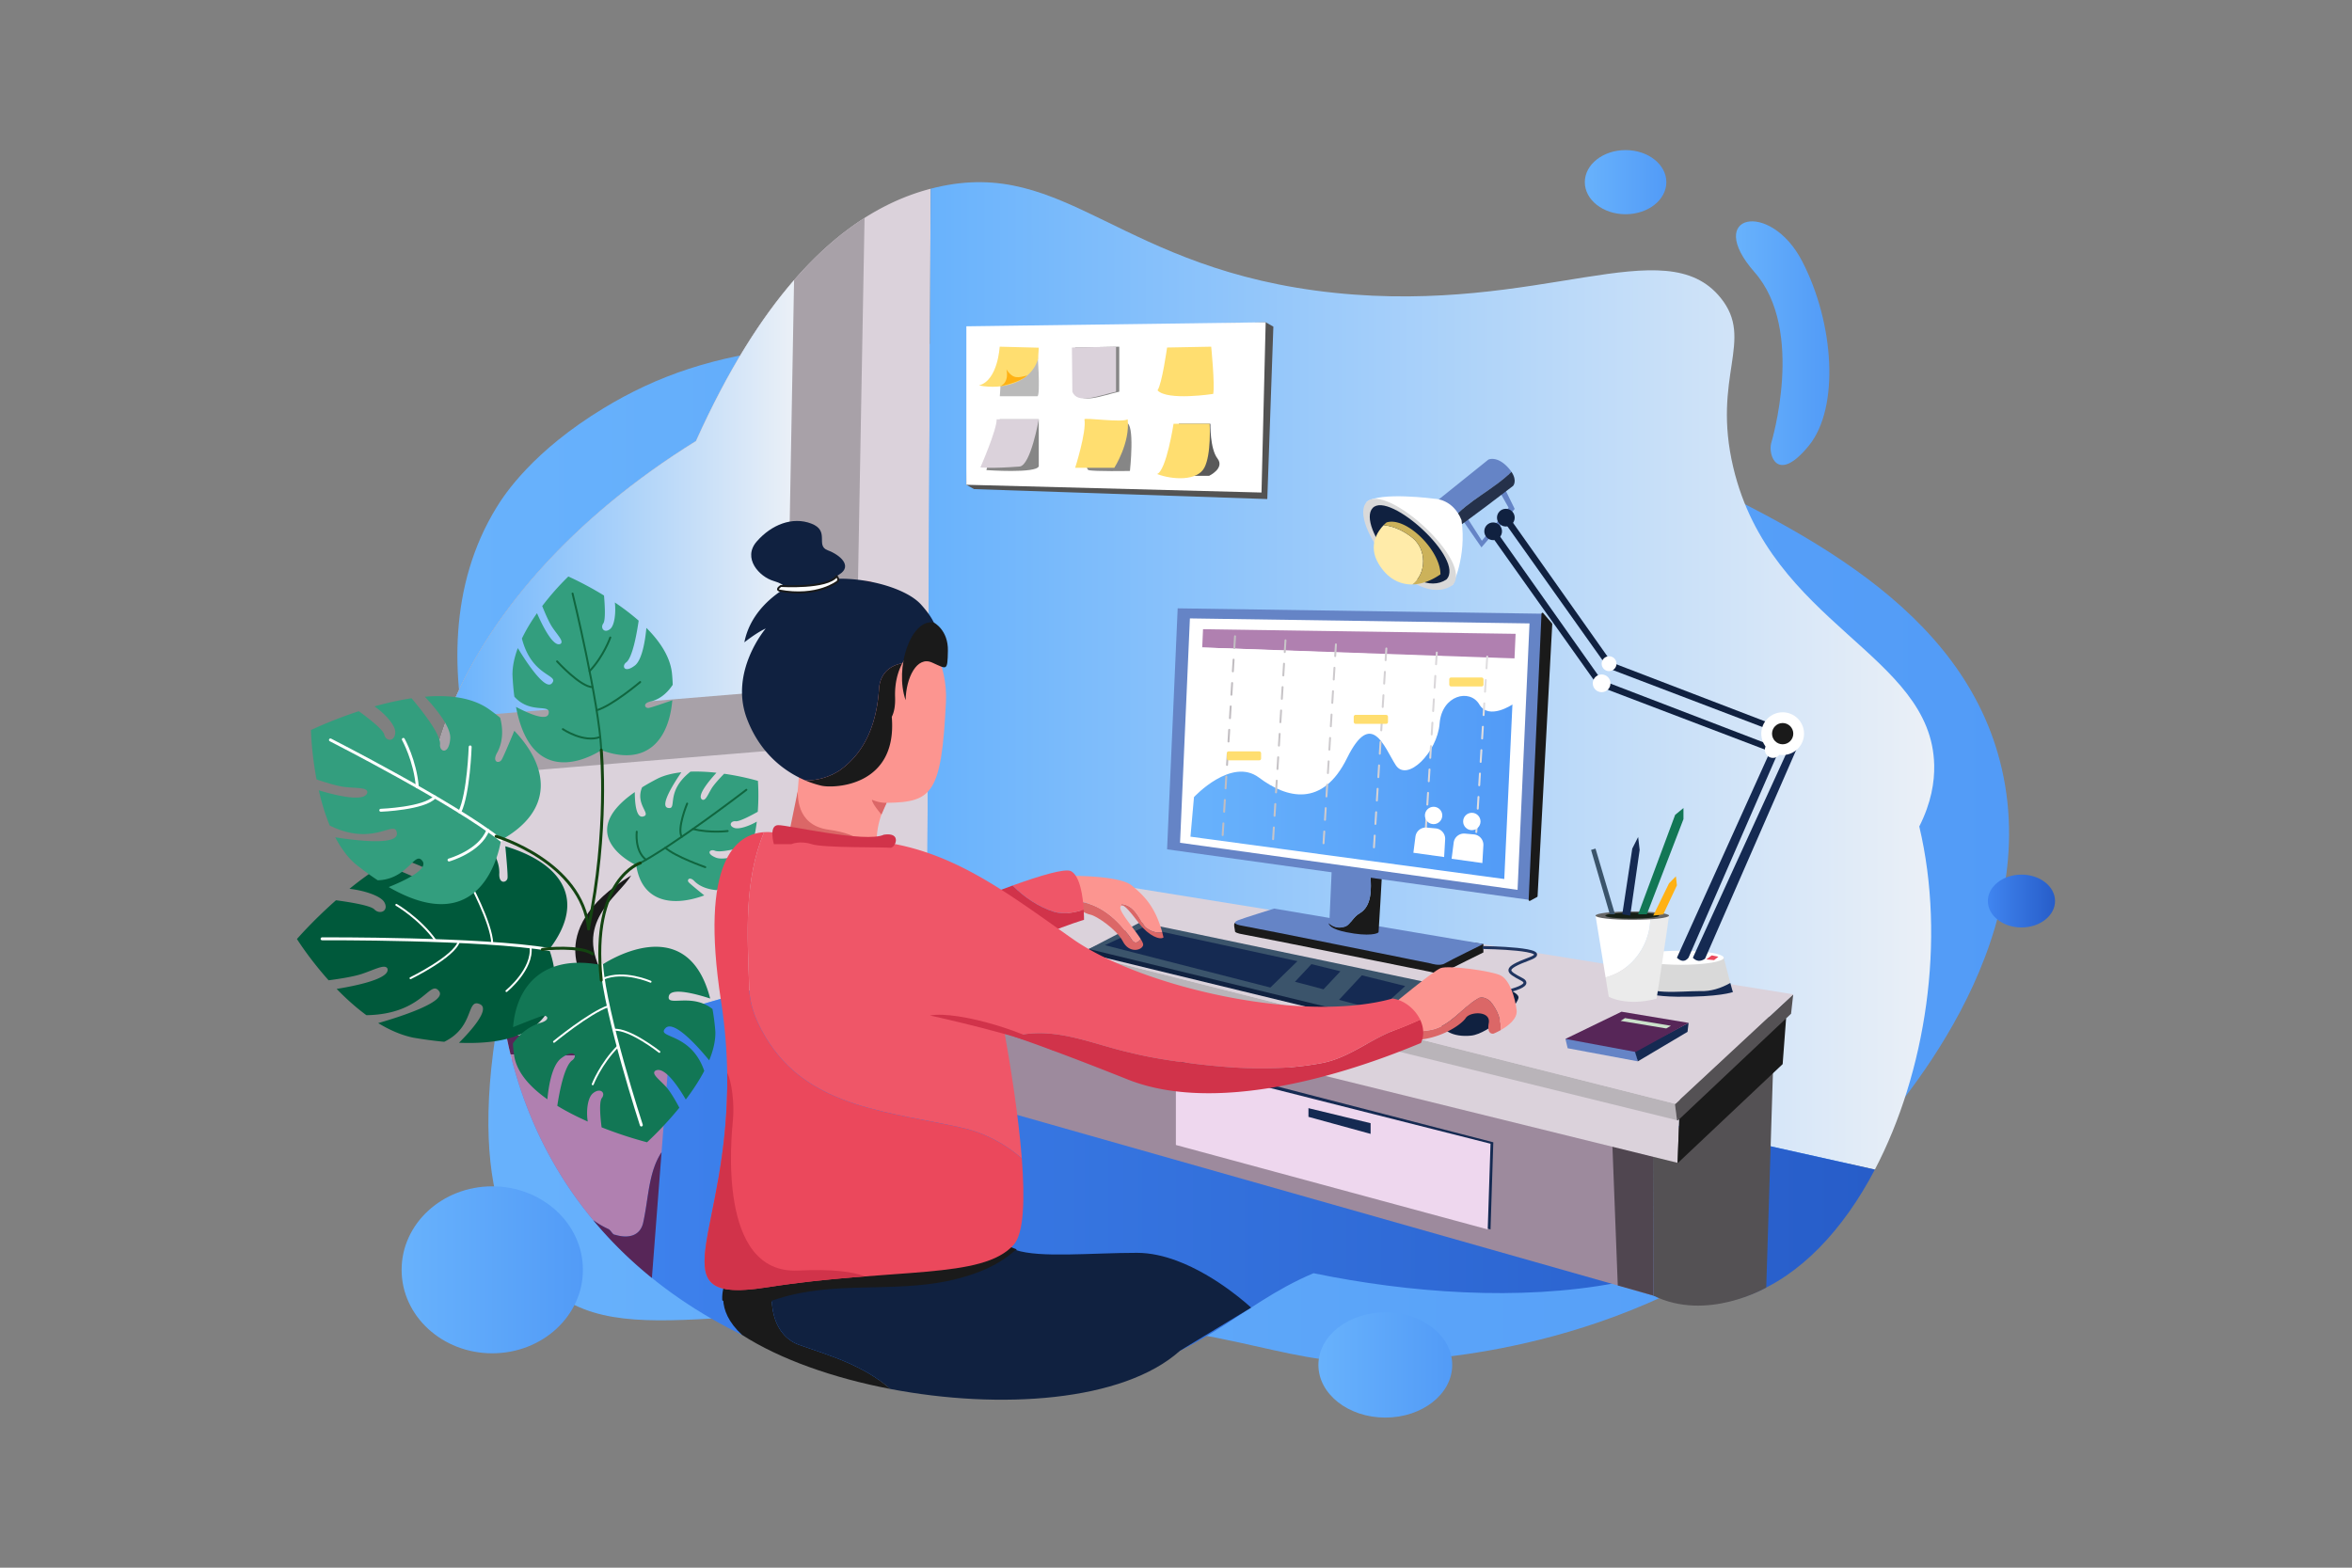 <svg id="Layer_1" data-name="Layer 1" xmlns="http://www.w3.org/2000/svg" xmlns:xlink="http://www.w3.org/1999/xlink" viewBox="0 0 6000 4000"><rect x="0" y="0" width="6000" height="4000" fill="#808080" stroke="none"/><defs><style>.cls-1{fill:url(#linear-gradient);}.Graphic-Style-79{fill:#dbd2db;}.cls-2{fill:url(#linear-gradient-2);}.cls-3{fill:url(#linear-gradient-3);}.cls-4{fill:#545154;}.cls-5{fill:#9d8a9d;}.Graphic-Style-82{fill:#152a52;}.cls-6{fill:#eed7ee;}.cls-7{fill:#504650;}.Graphic-Style-85,.cls-12{fill:#1a1a1a;}.cls-8{fill:#b9b4b9;}.Graphic-Style-90{fill:#102140;}.Graphic-Style-83{fill:#3b546b;}.cls-9{fill:#a8a1a8;}.cls-10{fill:url(#linear-gradient-4);}.cls-11{fill:#6584c6;}.Graphic-Style-84,.cls-28{fill:#fff;}.Graphic-Style-99{fill:#b080b0;}.Graphic-Style-77{fill:url(#linear-gradient-5);}.cls-12,.cls-28{stroke:#1a1a1a;}.cls-12,.cls-13,.cls-14,.cls-15,.cls-16,.cls-17,.cls-18,.cls-19,.cls-21,.cls-22,.cls-23,.cls-24,.cls-28{stroke-linecap:round;stroke-linejoin:round;}.cls-12,.cls-13,.cls-14,.cls-15,.cls-16,.cls-17,.cls-18,.cls-19,.cls-22,.cls-28{stroke-width:4.983px;}.cls-13,.cls-14,.cls-15,.cls-16,.cls-17,.cls-18,.cls-19,.cls-21,.cls-22,.cls-23,.cls-24{fill:none;}.cls-13{stroke:#c1bdc1;}.cls-13,.cls-14,.cls-15,.cls-16,.cls-17,.cls-18{stroke-dasharray:29.899;}.cls-14{stroke:#c7c4c7;}.cls-15{stroke:#cdcacd;}.cls-16{stroke:#d4d1d4;}.cls-17{stroke:#dad7da;}.cls-18{stroke:#e0dee0;}.Graphic-Style-78{fill:#ffde70;}.Graphic-Style-86{fill:#572658;}.Graphic-Style-98{fill:#339e7e;}.cls-19{stroke:#10663f;}.cls-20{fill:#00593b;}.cls-21,.cls-22{stroke:#fff;}.cls-21,.cls-23,.cls-24{stroke-width:7.475px;}.Graphic-Style-81{fill:#127755;}.cls-23{stroke:#134411;}.cls-24{stroke:#203560;}.Graphic-Style-91{fill:#db6767;}.cls-25{fill:#fc9590;}.cls-26{fill:#ef5668;}.Graphic-Style-88{fill:#d1334a;}.Graphic-Style-89{fill:#eb485c;}.cls-27{fill:#d9d9d9;}.cls-29{fill:#ebebeb;}.cls-30{fill:#666;}.cls-31{fill:#162016;}.Graphic-Style-80{fill:#ffb114;}.cls-32{fill:#25314a;}.cls-33{fill:#ffeba9;}.cls-34{fill:#ccb25a;}.cls-35{fill:#535353;}.cls-36{fill:#bababa;}.cls-37{fill:#868686;}.cls-38{fill:#5a5a5a;}.cls-39{fill:url(#linear-gradient-6);}.cls-40{fill:url(#linear-gradient-7);}.cls-41{fill:url(#linear-gradient-8);}.cls-42{fill:url(#linear-gradient-9);}.cls-43{fill:url(#linear-gradient-11);}.cls-44{fill:#cbe1cb;}</style><linearGradient id="linear-gradient" x1="1166.8" y1="2175.845" x2="5125.181" y2="2175.845" gradientUnits="userSpaceOnUse"><stop offset="0" stop-color="#68b2fc"/><stop offset="1" stop-color="#529bf7"/></linearGradient><linearGradient id="linear-gradient-2" x1="2364.569" y1="1724.49" x2="4934.265" y2="1724.49" gradientUnits="userSpaceOnUse"><stop offset="0" stop-color="#68b2fc"/><stop offset="1" stop-color="#ebf0f7"/></linearGradient><linearGradient id="linear-gradient-3" x1="1305.451" y1="2986.078" x2="4782.851" y2="2986.078" gradientUnits="userSpaceOnUse"><stop offset="0" stop-color="#4085f0"/><stop offset="1" stop-color="#275dc9"/></linearGradient><linearGradient id="linear-gradient-4" x1="1140.759" y1="1273.356" x2="2025.693" y2="1273.356" xlink:href="#linear-gradient-2"/><linearGradient id="linear-gradient-5" x1="3036.921" y1="2009.211" x2="3858.246" y2="2009.211" xlink:href="#linear-gradient"/><linearGradient id="linear-gradient-6" x1="4428.468" y1="875.621" x2="4666.73" y2="875.621" xlink:href="#linear-gradient"/><linearGradient id="linear-gradient-7" x1="4042.891" y1="464.806" x2="4250.899" y2="464.806" xlink:href="#linear-gradient"/><linearGradient id="linear-gradient-8" x1="3363.276" y1="3482.728" x2="3704.628" y2="3482.728" xlink:href="#linear-gradient"/><linearGradient id="linear-gradient-9" x1="1024.515" y1="3239.984" x2="1486.995" y2="3239.984" xlink:href="#linear-gradient"/><linearGradient id="linear-gradient-11" x1="5071.064" y1="2299.027" x2="5242.43" y2="2299.027" xlink:href="#linear-gradient-3"/></defs><title>1</title><path class="cls-1" d="M1342.205,2296.366c-173.175,599.483-83.778,855.079,40.919,975.291,208.446,200.95,507.692,16.04,1336.704,88.663,547.321,47.946,563.299,141.37,900.229,109.124,145.501-13.925,708.491-67.807,1118.466-525.157,104.908-117.031,472.395-526.982,368.276-982.112-95.062-415.54-525.897-618.017-879.769-784.325-334.223-157.074-684.297-193.379-1384.443-265.988-719.496-74.617-1031.037-35.244-1302.604,129.584-181.289,110.034-253.078,220.327-272.796,252.348C1017.818,1698.742,1307.268,2233.871,1342.205,2296.366Z"/><path class="Graphic-Style-79" d="M1775.487,1125.38c-495.152,306.539-759.683,758.064-672.752,1134.118,31.394,135.766,103.749,240.811,178.347,321.738a1178.594,1178.594,0,0,0,24.368,121.39l965.787-278.982,93.332,20.829,9.622-1962.939C2201.326,526.731,1978.806,672.997,1775.487,1125.38Z"/><path class="cls-2" d="M4934.19,1951.937c-6.404-283.666-417.265-357.816-512.568-759.26-55.213-232.639,55.064-324.379-32.042-432.489-142.369-176.803-458.874,41.335-983.477-12.832C2854.592,690.4,2721.466,399.458,2387.37,478.242c-4.357,1.027-8.756,2.136-13.179,3.293l-9.622,1962.939,2418.282,539.702c129.213-246.467,182.184-584.974,113.292-875.368C4926.865,2047.763,4935.161,1995.117,4934.19,1951.937Z"/><path class="cls-3" d="M4782.851,2984.175c-80.578,153.706-190.806,271.607-319.595,319.72-123.283,46.069-222.224,12.707-340.799-30.372-246.467,46.717-529.137,25.165-771.668-24.916-197.781,83.617-288.227,224.491-591.825,279.555-426.135,77.314-1019.829-60.222-1313.438-506.19-69.888-106.166-113.516-215.721-140.076-319.346l965.787-278.982Z"/><path class="cls-4" d="M4523.695,2708.039l-17.97,577.153s-151.174,88.489-288.249,20.427l-.677-383.498Z"/><polygon class="cls-5" points="2484.818 2492.163 4216.799 2922.121 4217.476 3305.619 2530.823 2826.544 2484.818 2492.163"/><polygon class="Graphic-Style-82" points="3010.328 2708.039 3809.476 2914.566 3802.363 3136.9 3010.328 2917.81 3010.328 2708.039"/><polygon class="cls-6" points="2999.671 2715.144 3802.363 2918.249 3795.218 3136.9 2999.671 2921.439 2999.671 2715.144"/><polygon class="Graphic-Style-82" points="3337.883 2827.491 3496.446 2865.855 3496.446 2893.135 3337.883 2849.657 3337.883 2827.491"/><polygon class="cls-7" points="4112.796 2910.186 4126.995 3279.919 4217.476 3305.619 4216.799 2930.647 4112.796 2910.186"/><polygon class="Graphic-Style-79" points="2868.494 2420.365 2615.145 2447.963 2628.353 2559.572 4279.506 2966.962 4294.276 2570.834 2868.494 2420.365"/><polygon class="Graphic-Style-85" points="4294.276 2570.834 4279.506 2966.962 4280.418 2967.187 4547.599 2715.123 4556.382 2598.495 4294.276 2570.834"/><polygon class="cls-8" points="2586.133 2389.98 2580.619 2439.444 4278.063 2858.255 4272.625 2816.109 2586.133 2389.98"/><polygon class="cls-4" points="4569.054 2586.54 4574.568 2537.058 4273.993 2816.455 4272.625 2816.109 4278.063 2858.255 4280.425 2858.837 4569.054 2586.54"/><polygon class="Graphic-Style-79" points="4574.568 2537.058 4273.993 2816.455 2586.133 2389.98 2874.004 2262.543 4574.568 2537.058"/><path class="Graphic-Style-90" d="M2908.546,2365.632c3.854,0,779.706,163.142,779.706,163.142l-150.289,89.921L2777.524,2433.715v-12.27Z"/><path class="Graphic-Style-83" d="M2908.546,2353.362c3.854,0,779.706,163.142,779.706,163.142l-150.289,89.921-760.438-184.98Z"/><polygon class="Graphic-Style-82" points="3474.091 2488.558 3415.813 2551.136 3516.617 2578.069 3584.758 2515.958 3474.091 2488.558"/><polygon class="Graphic-Style-82" points="2915.048 2366.716 3309.75 2452.408 3240.699 2519.728 2818.716 2411.597 2915.048 2366.716"/><polygon class="Graphic-Style-82" points="3345.555 2460.051 3303.499 2504.951 3376.245 2524.275 3419.437 2478.239 3345.555 2460.051"/><path class="cls-9" d="M2205.493,556.023l-24.177,1341.616-1083.608,89.477a861.844,861.844,0,0,1,43.052-155.113c96.73-256.387,318.773-510.999,634.715-706.603,81.811-181.988,166.678-314.428,250.219-410.691C2086.944,644.107,2147.477,592.964,2205.493,556.023Z"/><path class="cls-10" d="M2025.693,714.709l-18.829,1045.794-866.105,71.501c96.73-256.387,318.773-510.999,634.715-706.603C1857.285,943.412,1942.152,810.972,2025.693,714.709Z"/><path class="Graphic-Style-85" d="M3250.229,2339.875s-88.273,10.333-99.834,15.043c-4.748,1.934.437,18.515.039,20.619-.572,3.02,5.136,6.093,22.295,8.869,29.116,4.71,476.987,95.487,476.987,95.487s23.121,7.707,35.967,0,98.48-49.67,98.48-49.67v-21.625Z"/><path class="cls-11" d="M3250.229,2318.25s-79.641,24.835-91.201,29.545-15.414,10.277,13.702,14.987,476.987,95.487,476.987,95.487,23.121,7.707,35.967,0,98.48-49.67,98.48-49.67Z"/><path class="Graphic-Style-85" d="M3495.978,2232.218c2.443,37.348,3.697,79.374-27.404,98.036-16.742,9.567-23.917,28.702-35.876,33.485-17.549,6.466-31.876,1.847-43.418-8.569.918,6.53,9.254,16.012,44.636,23.24,59.73,12.204,82.21,3.212,82.851,0,.642-3.211,8.35-141.946,8.35-141.946Z"/><path class="cls-11" d="M3432.698,2363.74c11.959-4.784,19.134-23.918,35.876-33.485,31.102-18.662,29.847-60.688,27.404-98.036l-98.671-14.38-5.781,129.743a9.874,9.874,0,0,0-2.246,7.589C3400.823,2365.587,3415.149,2370.206,3432.698,2363.74Z"/><polygon class="cls-11" points="3004.275 1552.198 3934.881 1565.913 3902.125 2296.198 2977.268 2167.097 3004.275 1552.198"/><polygon class="Graphic-Style-84" points="3035.47 1577.891 3901.822 1590.659 3871.328 2270.521 3010.328 2150.334 3035.47 1577.891"/><polygon class="Graphic-Style-99" points="3866.334 1617.214 3068.956 1605.463 3066.909 1652.078 3863.423 1682.119 3866.334 1617.214"/><polygon class="Graphic-Style-84" points="3066.909 1652.078 3045.815 2132.331 3838.268 2242.949 3864.059 1679.989 3066.909 1652.078"/><path class="Graphic-Style-77" d="M3045.888,2033.788s95.274-102.759,165.89-49.675,162.208,76.908,224.576-49.811,94.873-27.826,124.016,17.643,106.483-32.964,112.088-105.713,77.065-89.8,101.301-48.878,84.488.185,84.488.185l-20.809,445.295-800.516-108.03Z"/><polygon class="cls-12" points="3934.881 1565.913 3957.36 1592.247 3919.895 2286.564 3902.125 2296.198 3934.881 1565.913"/><line class="cls-13" x1="3150.619" y1="1623.438" x2="3118.793" y2="2134.804"/><line class="cls-14" x1="3279.28" y1="1633.825" x2="3247.454" y2="2145.191"/><line class="cls-15" x1="3407.942" y1="1644.212" x2="3376.116" y2="2155.578"/><line class="cls-16" x1="3536.603" y1="1654.599" x2="3504.777" y2="2165.965"/><line class="cls-17" x1="3665.265" y1="1664.986" x2="3633.438" y2="2176.352"/><line class="cls-18" x1="3793.926" y1="1675.373" x2="3762.1" y2="2186.739"/><rect class="Graphic-Style-78" x="3453.411" y="1823.991" width="87.38" height="22.951" rx="4.606"/><rect class="Graphic-Style-78" x="3129.733" y="1917.092" width="87.38" height="22.951" rx="4.606"/><rect class="Graphic-Style-78" x="3697.065" y="1728.59" width="87.38" height="22.951" rx="4.606"/><path class="Graphic-Style-84" d="M3683.993,2186.739l-78.429-10.893,5.264-41.13a26.624,26.624,0,0,1,28.839-23.133l22.78,2.089a26.624,26.624,0,0,1,24.148,28.05Z"/><circle class="Graphic-Style-84" cx="3657.14" cy="2080.677" r="22.165"/><path class="Graphic-Style-84" d="M3781.516,2202.084l-78.429-10.893,5.264-41.13a26.624,26.624,0,0,1,28.839-23.133l22.78,2.089a26.624,26.624,0,0,1,24.148,28.05Z"/><circle class="Graphic-Style-84" cx="3754.662" cy="2096.022" r="22.165"/><path class="Graphic-Style-86" d="M1709.115,2660.659c-19.947,37.288-277.056,34.107-406.662,30.089q-2.081-8.431-3.97-16.79-3.481-15.068-6.458-29.898C1391.042,2637.483,1732.003,2617.846,1709.115,2660.659Z"/><path class="Graphic-Style-99" d="M1302.453,2690.748c26.237,107.105,70.507,221.004,143.072,331.242a1022.094,1022.094,0,0,0,67.682,91.208,227.794,227.794,0,0,0,39.609,23.096c7.175,4.784,9.567,14.351,16.742,14.351,31.092,9.567,64.576,4.784,71.751-33.485,13.521-61.813,13.022-126.737,46.337-177.151l21.468-279.35C1689.168,2697.948,1432.06,2694.767,1302.453,2690.748Z"/><path class="Graphic-Style-86" d="M1569.559,3150.646c-7.175,0-9.567-9.567-16.742-14.351a227.794,227.794,0,0,1-39.609-23.096A1065.886,1065.886,0,0,0,1663.003,3260.693l24.644-320.684c-33.315,50.414-32.816,115.339-46.337,177.151C1634.135,3155.43,1600.651,3160.213,1569.559,3150.646Z"/><path class="Graphic-Style-98" d="M1772.396,2249.244c16.338,15.721,39.519,20.652,55.451,21.943q10.722-5.268,21.412-11.414c31.262-17.961,51.268-50.025,63.976-85.861-20.685,7.475-66.783,22.354-86.811,14.403-26.241-10.398-16.043-22.066-3.851-18.198,15.115,7.774,71.798-8.357,96.93-16.136a403.5,403.5,0,0,0,11.123-57.653c-17.852,10.666-44.914,20.403-57.152,16.188-15.868-5.465-9.587-18.523,3.482-17.042,9.591,1.092,40.412-15.396,56.115-24.221a566.636,566.636,0,0,0,.529-76.804c-.094-1.344-.155-2.073-.155-2.073a672.625,672.625,0,0,0-86.162-18.119c-10.291,10.494-25.575,26.837-32.126,37.708-10.307,17.102-15.021,31.246-23.33,28.584-16.301-8.522,17.117-48.421,35.808-68.805a458.572,458.572,0,0,0-66.21-2.9c-66.318,52.343-31.564,97.991-57.544,92.529-22.515-4.737,17.37-66.313,34.289-90.864-21.026,2.333-41.053,6.997-58.401,14.989-15.543,7.935-29.418,15.725-41.755,23.359-18.666,44.312,25.807,69.134,2.218,74.567-18.423,4.243-20.835-39.132-20.822-62.417-160.941,111.668,3.578,186.495,3.578,186.495.103.684.22,1.351.33,2.026,14.724,90.765,90.282,105.63,173.348,75.091-12.831-10.332-36.224-29.381-39.978-33.678C1751.444,2244.981,1759.279,2234.82,1772.396,2249.244Z"/><path class="cls-19" d="M1904.009,2015.204s-188.027,144.762-281.028,192.301"/><path class="cls-19" d="M1856.293,2120.378s-43.72,5.751-88.582-5.051"/><path class="cls-19" d="M1752.961,2050.349s-26.444,63.633-13.873,84.861"/><path class="cls-19" d="M1799.14,2212.548s-76.719-26.792-101.758-49.413"/><path class="cls-19" d="M1624.375,2122.14s-6.039,48.852,23.729,71.56"/><path class="cls-20" d="M1194.639,2140.155q20.566,2.519,40.07,6.146c17.524,16.883,39.187,45.285,39.071,80.71-2.356,30.708,19.823,25.428,21.011,12.908.887-9.001-3.296-55.369-5.736-80.655,139.214,41.434,211.413,133.539,111.836,263.344,0,0,103.707,251.692-229.975,238.054,29.267-29.282,80.855-86.163,53.386-98.467-35.172-15.755-12.908,58.064-91.005,95.936q-36.622-3.317-79.52-10.6c-30.887-6.558-60.813-19.87-89.011-37.071,51.172-14.684,176.454-53.956,155.348-81.477-24.359-31.751-39.937,58.96-185.386,61.302-27.729-20.314-53.311-43.684-75.922-67.054,48.067-7.746,138.348-25.939,129.463-52.271-6.64-11.306-30.073,1.974-63.943,13.619-21.529,7.404-60.425,13.327-85.975,16.674-49.863-55.624-80.781-105.309-80.781-105.309s39.497-45.873,99.534-98.877c29.957,3.935,87.706,12.708,97.861,23.266,13.845,14.379,37.796,3.965,25.592-18.106-9.411-17.023-54.165-30.689-89.016-34.367a868.543,868.543,0,0,1,85.789-61.879c39.973,14.28,128.353,48.27,136.752,72.525,9.792,16.542,36.705,11.628,18.233-26.583-14.079-29.183-88.167-54.61-122.414-65.015C1070.189,2153.993,1134.509,2132.813,1194.639,2140.155Z"/><path class="cls-21" d="M821.619,2395.413s407.804-2.059,579.281,27.197"/><path class="cls-22" d="M1011.08,2308.79s59.764,34.633,100.105,91.185"/><path class="cls-22" d="M1047.285,2495.85s111.714-54.731,123.274-93.477"/><path class="cls-22" d="M1195.544,2247.567s58.538,107.177,60.21,159.615"/><path class="cls-22" d="M1291.991,2528.671s68.625-55.676,61.378-112.752"/><path class="Graphic-Style-85" d="M1501.573,2519.728s-126.587-142.564,108.506-286.119c-32.588,55.937-151.931,118.906-67.537,261.337,34.949,81.049-16.483,115.514-16.483,115.514S1449.524,2616.917,1501.573,2519.728Z"/><path class="Graphic-Style-81" d="M1311.364,2691.868q-2.118-14.967-2.948-29.543c12.213-17.298,34.474-41.004,68.196-51.848,29.727-7.844,19.836-21.519,7.666-18.478-8.757,2.163-51.943,19.349-75.46,28.829,8.857-108.835,80.622-187.054,225.949-158.374,0,0,216.649-149.172,276.914,85.273-34.277-11.164-99.705-29.22-105.38-6.472-7.267,29.127,58.064-8.999,111.229,33.209a547.078,547.078,0,0,1,7.371,58.137c.541,23.334-5.553,48.088-15.726,72.849-25.199-30.78-90.051-105.114-111.598-82.064-24.856,26.599,64.848,9.375,99,109.012-13.237,25.397-29.852,50.255-47.119,73.064-17.918-30.778-55.038-87.461-78.135-73.21-9.297,8.068,8.478,20.141,26.989,39.92,11.768,12.571,25.939,37.583,34.731,54.181a889.268,889.268,0,0,1-82.44,88.213,1044.681,1044.681,0,0,1-115.899-38.187c-2.832-21.884-7.162-64.436.652-74.699,10.639-13.987-4.524-27.302-22.839-12.075-14.127,11.743-17.303,46.837-13.153,72.018-26.125-11.575-52.851-24.965-77.689-40.113,4.81-31.985,17.744-103.448,38.972-116.723,13.585-11.858,3.005-28.912-29.288-4.383-24.669,18.714-32.594,77.675-34.975,104.514C1351.842,2773.47,1317.578,2735.622,1311.364,2691.868Z"/><path class="cls-21" d="M1636.038,2870.536s-91.464-280.749-101.271-408.089"/><path class="cls-22" d="M1512.059,2766.521s19.826-51.917,64.765-97.191"/><path class="cls-22" d="M1682.045,2683.855s-76.58-60.205-115.973-56.233"/><path class="cls-22" d="M1413.336,2658.12s89.1-73.441,138.612-90.766"/><path class="cls-22" d="M1659.556,2504.888s-68.022-30.182-120.722-7.581"/><path class="Graphic-Style-98" d="M1247.809,1809.9q14.737,10.454,28.145,21.469c5.82,22.014,9.573,55.926-6.71,87.387-15.857,26.371,3.691,30.532,10.331,19.871,4.8-7.651,22.763-50.561,32.436-74.024,88.605,92.448,102.278,203.2-33.982,278.88,0,0-34.935,265.27-286.474,119.88,35.994-14.356,101.847-44.342,86.251-66.255-19.969-28.059-36.513,46.486-114.155,48.98-17.85-11.717-36.697-25.385-56.585-41.185-20.863-18.168-37.896-41.958-51.817-68.518,46.243,7.376,160.976,22.481,157.251-10.425-4.304-37.968-57.803,36.489-171.234-19.515-12.136-29.141-21.215-60.143-28-89.958,40.673,12.307,118.732,32.181,123.905,5.214.038-12.707-24.134-10.254-55.622-13.424-20.015-2.013-52.77-12.279-74.039-19.505-13.093-69.385-14.267-125.922-14.267-125.922s51.48-25.025,122.088-48.191c21.344,15.464,61.945,46.329,64.964,59.775,4.123,18.318,27.385,18.621,28.046-5.882.511-18.899-27.815-48.926-53.056-66.116a765.898,765.898,0,0,1,94.559-20.774c24.352,28.664,77.089,94.191,72.491,119.117.004,18.623,23.04,25.001,26.236-16.361,2.463-31.578-43.148-83.781-64.848-106.712C1145.344,1772.507,1204.714,1779.356,1247.809,1809.9Z"/><path class="cls-21" d="M842.967,1887.954s315.974,161.031,435.069,255.533"/><path class="cls-21" d="M1028.923,1886.576s30.337,54.67,35.651,121.078"/><path class="cls-21" d="M971.386,2067.405s111.318-4.063,137.959-33.907"/><path class="cls-21" d="M1199.41,1905.793s-3.77,118.7-26.448,166.006"/><path class="cls-21" d="M1145.421,2194.323s78.464-22.112,98.955-75.769"/><path class="Graphic-Style-98" d="M1661.333,1789.516c26.84-6.8,44.836-27.061,54.781-42.269q-.401-13.983-1.833-28.469c-4.176-42.358-30.624-82.028-65.305-116.676-2.333,25.333-9.59,80.704-29.406,95.954-25.94,19.994-34.016,2.629-23.078-7.249,17.004-10.427,28.43-77.189,32.771-107.172a599.176,599.176,0,0,0-60.739-46.383c2.858,24.438-.244,57.556-11.609,67.268-14.734,12.593-26.496-1.689-17.851-13.905,6.35-8.963,3.643-49.977,1.773-71.134a852.642,852.642,0,0,0-88.496-47.445c-1.603-.727-2.479-1.11-2.479-1.11a678.588,678.588,0,0,0-66.653,75.437c6.671,16.743,17.452,42.07,26.543,55.287,14.3,20.795,28.148,34.167,20.663,40.882-18.498,11.161-46.888-46.762-60.534-77.978-14.033,19.93-27.585,41.882-38.476,64.702,25.32,98.555,96.521,91.545,76.425,114.292-17.42,19.711-67.435-57.945-86.837-89.927-8.457,22.535-13.691,45.491-13.657,67.789.926,20.451,2.57,39.14,4.849,56.189,41.316,45.808,93.601,16.319,87.367,43.32-4.869,21.088-56.285-2.985-83.193-17.221,43.694,229.792,217.464,110.324,217.464,110.324.846.315,1.678.604,2.517.907,112.725,40.66,169.991-26.119,178.758-128.17-18.749,6.57-53.178,18.422-60.136,19.566C1645.291,1807.948,1637.702,1793.875,1661.333,1789.516Z"/><path class="cls-19" d="M1460.633,1514.422s67.578,277.2,73.189,399.608"/><path class="cls-19" d="M1556.888,1626.571s-16.546,47.407-52.831,85.849"/><path class="cls-19" d="M1421.124,1687.539s59.523,65.418,90.73,65.764"/><path class="cls-19" d="M1633.105,1740.251s-71.668,60.659-111.099,71.98"/><path class="cls-19" d="M1435.891,1860.487s53.263,35.904,95.303,19.887"/><path class="cls-23" d="M1533.823,1914.023s19.001,204.531-32.249,451.609"/><path class="cls-23" d="M1265.482,2133.821s219.279,64.789,236.092,236.431"/><path class="cls-23" d="M1383.527,2422.61c5.393-1.935,97.667-10.3,128.198,11.297"/><path class="cls-23" d="M1633.361,2202.011s-126.626,39.86-99.539,298.962"/><path class="cls-24" d="M3785.687,2417.648s185.537,2.664,116.438,28.568-58.42,32.311-19.977,52.601-73.682,38.24-73.682,38.24"/><path class="Graphic-Style-90" d="M3671.782,2600.268s12.341-56.599,65.436-79.025,132.117,4.494,136.388,22.003-73.682,94.283-120.667,99.146S3673.917,2628.033,3671.782,2600.268Z"/><path class="Graphic-Style-91" d="M3802.289,2555.623c-7.475-7.475-22.424-14.949-32.391-7.475-42.357,24.916-69.764,69.764-119.596,79.731-31.658,5.936-63.317,5.572-94.975,1.433,7.282,13.95,20.899,24.642,45.577,24.642,71.077,0,127.596-39.822,138.301-56.522,10.704-16.7,64.226-18.841,58.659,12.846-5.566,31.686,12.418,26.976,12.418,26.976a171.364,171.364,0,0,0,18.645-9.231C3829.307,2601.887,3820.458,2577.426,3802.289,2555.623Z"/><path class="cls-25" d="M3868.942,2577.307c-4.281-34.684-18.411-76.647-40.248-88.208-21.837-11.561-133.591-26.976-153.715-18.841-20.124,8.136-124.599,95.059-124.599,95.059s-8.744,37.765,4.948,63.994c31.658,4.139,63.317,4.503,94.975-1.433,49.832-9.966,77.239-54.815,119.596-79.731,9.966-7.475,24.916,0,32.391,7.475,18.169,21.803,27.018,46.264,26.639,72.401C3847.112,2617.672,3871.67,2599.409,3868.942,2577.307Z"/><path class="Graphic-Style-91" d="M2887.879,2398.653c-35.821-53.732-83.723-95.369-145.494-99.653l5.956,18.531s18.627,13.294,33.708,16.35c15.081,3.057,66.752,37.401,82.488,68.247,15.737,30.846,48.322,23.368,51.647,9.47.725-3.027-1.846-8.655-6.257-15.754C2904.036,2405.031,2894.768,2408.987,2887.879,2398.653Z"/><path class="Graphic-Style-91" d="M2920.269,2363.771c-14.949-22.424-27.407-54.815-59.798-57.306v4.374c7.009-4.703,23.972,17.317,45.529,45.365,24.613,32.026,53.539,42.897,62.186,35.646q-1.641-6.953-3.416-13.385C2948.855,2382.416,2930.424,2373.926,2920.269,2363.771Z"/><path class="cls-25" d="M2887.373,2259.522c-32.596-27.192-165.641-24.775-165.641-24.775l20.653,64.253c61.77,4.283,109.672,45.92,145.494,99.653,6.89,10.334,16.158,6.378,22.048-2.81-15.842-25.496-55.466-69.99-51.823-81.334a6.68,6.68,0,0,1,2.367-3.671v-4.374c32.391,2.492,44.848,34.882,59.798,57.306,10.155,10.155,28.586,18.645,44.501,14.693C2946.531,2312.194,2917.985,2285.058,2887.373,2259.522Z"/><path class="cls-26" d="M2688.552,2326.397c26.08,7.671,51.215,2.114,75.988-5.032-1.965-32.305-8.747-85.24-31.974-98.389-14.759-8.354-79.99,11.428-149.461,36.515C2612.824,2289.135,2648.93,2313.885,2688.552,2326.397Z"/><path class="Graphic-Style-88" d="M2688.552,2326.397c-39.622-12.512-75.728-37.262-105.447-66.906-90.758,32.773-188.756,74.601-190.938,74.601,0,0,62.942,113.043,178.548,120.751,19.268-55.879,194.612-107.867,194.612-107.867s.127-10.573-.788-25.611C2739.767,2328.511,2714.632,2334.068,2688.552,2326.397Z"/><path class="cls-25" d="M2220.041,1483.058s-138.729-19.038-196.532,166.682c-50.571,162.486,28.849,269.597,106.044,331.505l-93.448-37.2c7.527,47.832-9.469,136.812-27.37,227.312,0,0,86.066,111.354,238.282,36.206-24.409-69.16-1.101-129.467,14.85-159.128,116.579-1.533,139.711-23.22,151.26-257.076C2422.738,1596.743,2220.041,1483.058,2220.041,1483.058Z"/><path class="Graphic-Style-91" d="M2224.427,2040.581s17.412,8.391,37.438,7.853l-13.322,29.959S2224.131,2050.054,2224.427,2040.581Z"/><path class="Graphic-Style-91" d="M2034.644,2020.701c2.403,2.403-7.621,84.213,78.875,96.227s90.483,41.764,90.483,41.764l-13.598,54.463-188.567-32.838Z"/><path class="Graphic-Style-90" d="M2002.311,1503.635s7.351-10.674-28.939-21.349-80.171-58.116-42.813-100.813,90.718-64.127,139.192-45.5,9.649,56.174,41.67,68.035,64.043,40.325,29.65,61.674-26.092,37.953-26.092,37.953S2018.915,1510.751,2002.311,1503.635Z"/><path class="Graphic-Style-85" d="M2242.559,1755.825c-4.983,79.731-29.899,159.461-99.663,209.293a156.873,156.873,0,0,1-88.462,26.162,249.277,249.277,0,0,0,41.234,13.52c30.932,7.056,194.314,2.784,179.278-175.695,5.977-11.865,9.212-28.066,8.447-50.311-1.2-35.076,6.597-64.357,18.488-86.516C2270.891,1698.18,2246.09,1716.988,2242.559,1755.825Z"/><path class="Graphic-Style-90" d="M2349.813,1542.765c-41.524-46.244-161.442-75.118-244.399-63.636l-82.935,11.46s-103.576,45.522-123.599,148.304c34.439-26.964,54.461-35.241,54.461-35.241s-93.704,109.727-47.782,230.518c34.767,91.448,99.536,136.207,148.874,157.11a156.873,156.873,0,0,0,88.462-26.162c69.764-49.832,94.68-129.562,99.663-209.293,3.531-38.837,28.331-57.645,59.322-63.547,23.493-43.781,63.023-59.665,81.119-36.824C2398.438,1619.86,2391.314,1589.031,2349.813,1542.765Z"/><path class="cls-12" d="M1985.716,3313.289c143.502-45.444,287.005-14.351,435.291-45.444,64.645-14.366,123.895-36.824,169.656-78.505-14.134-4.72-24.823-11.193-31.103-19.986-34.099-47.742-672.536,37.758-692.222,78.433,0,0-24.312,27.862-22.394,68.737C1893.028,3326.974,1942.585,3328.974,1985.716,3313.289Z"/><path class="Graphic-Style-85" d="M1969.059,3318.406c-38.986,9.923-82.112,7.247-124.114-1.882,1.214,25.861,12.923,56.928,47.948,89.451,97.424,62.55,233.12,110.263,378.344,138.024-69.103-61.211-154.552-85.013-235.295-113.511C1991.245,3412.997,1970.234,3367.083,1969.059,3318.406Z"/><path class="Graphic-Style-90" d="M3001.533,3216.633c-32.551-12.069-66.892-19.998-100.978-19.998-116.84,0-247.285,13.611-309.892-7.295-45.761,41.68-105.011,64.139-169.656,78.505-148.286,31.094-291.788,0-435.291,45.444q-8.181,2.975-16.657,5.116c1.175,48.677,22.186,94.592,66.883,112.082,80.742,28.499,166.192,52.3,235.295,113.511,279.239,53.379,593.707,32.978,739.091-97.649,31.682-19.21,57.81-35.053,79.384-48.134l101.867-61.766S3105.752,3255.276,3001.533,3216.633Z"/><path class="cls-26" d="M2016.659,2135.625s-30.658-14.757-67.596-12.308c-51.505,123.289-42.535,262.203-37.883,392.44,0,52.323,22.424,102.155,52.323,147.003,109.63,164.444,308.956,174.411,488.35,214.276,59.246,12.926,111.023,40.777,154.762,78.475-16.845-217.176-80.669-509.295-80.669-509.295S2167.716,2099.829,2016.659,2135.625Z"/><path class="Graphic-Style-89" d="M1963.502,2662.761c-29.899-44.848-52.323-94.68-52.323-147.003-4.651-130.237-13.622-269.152,37.883-392.44-70.943,4.702-165.051,72.881-109.631,431.031,84.277,544.629-210.826,781.702,116.124,730.443s550.941-19.222,630.577-108.926c25.831-29.096,28.568-116.092,20.481-220.354-43.739-37.698-95.516-65.548-154.762-78.475C2272.458,2837.171,2073.132,2827.205,1963.502,2662.761Z"/><path class="Graphic-Style-88" d="M3371.246,2712.592c-107.138,19.933-209.293,14.949-316.431,2.492-59.798-7.475-114.613-14.949-174.411-29.899-87.205-19.933-169.428-57.306-259.124-47.34a189.696,189.696,0,0,0-33.758,7.212c56.704,19.564,148.924,53.229,288.911,109.094,273.604,109.189,685.936-67.655,748.45-92.918,8.981-19.69,6.875-40.839-2.026-59.521-22.601,10.193-45.561,20.028-69.725,28.658C3490.842,2655.286,3438.518,2700.134,3371.246,2712.592Z"/><path class="cls-26" d="M3552.52,2547.762c-231.642,64.657-641.478-29.03-816.779-152.497-175.302-123.467-315.472-232.861-515.677-250.461-113.753-10-157.492-10-157.492-10l449.055,485.751s21.77,5.828,75.894,24.502a189.696,189.696,0,0,1,33.758-7.212c89.697-9.966,171.919,27.407,259.124,47.34,59.798,14.949,114.613,22.424,174.411,29.899,107.138,12.458,209.293,17.441,316.431-2.492,67.273-12.458,119.596-57.306,181.885-82.222,24.164-8.63,47.123-18.465,69.725-28.658C3609.689,2574.079,3581.644,2551.849,3552.52,2547.762Z"/><path class="Graphic-Style-88" d="M1974.184,2153.981s-13.64-47.444,10.23-48.581,223.921,46.308,270.523,24.291c47.739-7.24,28.416,35.48,15.913,33.444s-169.361.78-200.051-9.153-52.286,0-52.286,0"/><polygon class="cls-11" points="4142.178 2605.273 3993.484 2650.769 3999.168 2674.64 4178.145 2708.039 4172.461 2684.169 4142.178 2605.273"/><polygon class="Graphic-Style-82" points="4307.649 2609.929 4304.89 2632.785 4178.145 2708.039 4170.196 2681.479 4307.649 2609.929"/><polygon class="Graphic-Style-86" points="4136.495 2581.402 3993.484 2650.769 4172.461 2684.169 4307.649 2609.929 4136.495 2581.402"/><path class="cls-27" d="M4336.763,2528.775c27.417,1.246,53.53-7.26,77.334-20.758-6.939-25.942-16.788-64.306-16.788-64.306H4178.941l-17.471,59.81C4207.802,2541.393,4280.694,2528.775,4336.763,2528.775Z"/><path class="Graphic-Style-82" d="M4336.763,2528.775c-56.069,0-128.962,12.618-175.294-25.254l-2.761,9.451s12.845,28.903,119.782,30.188,142.261-11.882,142.261-11.882c-.326,0-3.112-10.016-6.655-23.26C4390.293,2521.515,4364.18,2530.021,4336.763,2528.775Z"/><ellipse class="Graphic-Style-84" cx="4288.125" cy="2443.711" rx="109.185" ry="17.984"/><path class="Graphic-Style-82" d="M4277.849,2443.711l242.775-537.401,26.975-12.828-240.206,550.229C4298.076,2455.111,4288.142,2453.28,4277.849,2443.711Z"/><path class="Graphic-Style-82" d="M4318.53,2443.711l237.439-519.259,26.975-12.828L4349.564,2446.216C4337.762,2454.281,4327.477,2453.076,4318.53,2443.711Z"/><polygon class="Graphic-Style-90" points="4089.88 1737.191 4530.472 1906.31 4523.193 1920.458 4082.601 1752.606 4089.88 1737.191"/><polygon class="Graphic-Style-90" points="4107.007 1688.676 4547.599 1857.795 4540.32 1871.943 4099.728 1704.091 4107.007 1688.676"/><polygon class="Graphic-Style-90" points="3846.263 1314.822 4118.58 1700.279 4104.666 1707.996 3831.646 1323.592 3846.263 1314.822"/><polygon class="Graphic-Style-90" points="3817.279 1355.611 4089.595 1741.068 4075.681 1748.785 3802.661 1364.382 3817.279 1355.611"/><circle class="Graphic-Style-84" cx="4522.843" cy="1913.155" r="20.674"/><circle class="Graphic-Style-84" cx="4547.599" cy="1871.943" r="54.526"/><circle class="Graphic-Style-85" cx="4547.599" cy="1871.943" r="27.118"/><circle class="Graphic-Style-84" cx="4104.769" cy="1693.415" r="18.967"/><circle class="Graphic-Style-84" cx="4085.803" cy="1743.502" r="22.591"/><polygon class="cls-11" points="3822.381 1248.894 3848.524 1295.499 3780.325 1379.772 3742.815 1321.084 3731.364 1327.327 3779.188 1396.666 3864.027 1298.492 3837.726 1244.916 3822.381 1248.894"/><circle class="Graphic-Style-90" cx="3841.436" cy="1320.791" r="22.591"/><polygon class="Graphic-Style-89" points="4352.88 2447.847 4366.838 2437.651 4383.615 2441.143 4372.727 2449.77 4352.88 2447.847"/><circle class="Graphic-Style-90" cx="3809.055" cy="1355.611" r="22.591"/><path class="cls-28" d="M1992.185,1495.126s118.567,7.355,142.176-24.955c7.591,8.937,1.984,13.815,1.984,13.815s-51.257,41.291-148.565,22.812C1978.97,1502.735,1992.185,1495.126,1992.185,1495.126Z"/><path class="Graphic-Style-85" d="M2382.121,1588.334s37.07,18.787,36.002,72.182-2.136,46.988-40.578,29.901-66.207,38.444-67.275,96.111C2281.439,1704.301,2323.694,1578.09,2382.121,1588.334Z"/><path class="Graphic-Style-88" d="M2036.104,3241.846c-208.259,9.995-169.97-344.809-166.277-385.1s-2.926-97.818-14.724-119.484c6.692,414.481-187.237,592.634,100.453,547.53,92.061-14.433,175.958-22.262,250.768-28.065C2176.633,3245.02,2125.072,3237.576,2036.104,3241.846Z"/><path class="Graphic-Style-88" d="M2372.206,2591.009s243.634,53.191,317.234,90.76C2634.898,2637.645,2447.49,2578.013,2372.206,2591.009Z"/><path class="Graphic-Style-84" d="M4210.031,2336.234H4070.184l25.774,157.738C4164.788,2476.323,4212.652,2407.469,4210.031,2336.234Z"/><path class="cls-29" d="M4210.031,2336.234c2.621,71.235-45.243,140.089-114.073,157.738l8.051,49.275s44.959,25.496,122.03,4.943c24.834-158.432,31.685-211.956,31.685-211.956Z"/><ellipse class="cls-30" cx="4163.954" cy="2336.234" rx="93.77" ry="10.705"/><ellipse class="cls-31" cx="4163.954" cy="2336.234" rx="68.663" ry="7.839"/><polygon class="Graphic-Style-83" points="4106.686 2332.808 4058.837 2168.596 4070.184 2165.171 4119.852 2332.808 4106.686 2332.808"/><polygon class="Graphic-Style-82" points="4138.478 2332.808 4163.954 2165.171 4178.94 2135.625 4182.794 2168.596 4158.709 2336.234 4138.478 2332.808"/><polygon class="Graphic-Style-81" points="4178.94 2332.808 4273.353 2079.104 4294.548 2061.762 4294.548 2090.023 4201.148 2332.808 4178.94 2332.808"/><polygon class="Graphic-Style-80" points="4217.476 2336.234 4257.725 2253.807 4275.28 2235.93 4277.849 2258.945 4243.167 2332.808 4217.476 2336.234"/><path class="cls-11" d="M3796.806,1172.735l-132.988,106.85s24.476,26.498,40.81,45.487c42.3-48.907,103.725-75.028,151.175-121.199a91.53,91.53,0,0,0-8.985-11.246C3818.402,1161.936,3796.806,1172.735,3796.806,1172.735Z"/><path class="cls-32" d="M3704.628,1325.072c8.173,9.502,14.317,17.132,14.317,18.604,0,4.414,140.945-103.876,140.945-103.876s11.598-12.479-4.087-35.927C3808.353,1250.044,3746.928,1276.165,3704.628,1325.072Z"/><path class="Graphic-Style-84" d="M3660.124,1272.65s-140.661-18.925-173.908,8.356c169.645,196.934,219.09,212.279,219.09,212.279s36.657-71.612,23.017-166.243C3706.442,1272.65,3660.124,1272.65,3660.124,1272.65Z"/><path class="cls-27" d="M3486.216,1281.006c-48.592,52.013,119.595,278.181,219.09,212.279C3762.1,1434.461,3534.808,1228.993,3486.216,1281.006Z"/><path class="Graphic-Style-90" d="M3501.675,1296.208c-41.748,44.687,102.75,239,188.231,182.38C3738.701,1428.049,3543.423,1251.52,3501.675,1296.208Z"/><path class="cls-33" d="M3602.963,1372.121c-20.714-16.571-46.596-29.659-73.347-32.184-14.091,14.614-40.833,51.24-12.994,98.218,21.643,36.524,52.543,53.724,86.473,53.049C3640.43,1461.708,3639.148,1401.522,3602.963,1372.121Z"/><path class="cls-34" d="M3537.081,1333.02a78.018,78.018,0,0,0-7.465,6.918c26.751,2.525,52.633,15.613,73.347,32.184,36.185,29.4,37.467,89.587.131,119.083,23.092-.46,47.586-9.196,71.522-25.768C3674.616,1404.054,3586.796,1317.085,3537.081,1333.02Z"/><polygon class="cls-35" points="2484.818 1247.982 3232.888 1273.356 3248.371 833.429 3228.764 822.346 2484.818 843.659 2465.211 1236.9 2484.818 1247.982"/><polygon class="Graphic-Style-84" points="2465.211 1236.9 3218.108 1256.709 3228.764 822.346 2465.211 832.577 2465.211 1236.9"/><path class="cls-36" d="M2646.269,891.69s8.881,119.044,0,119.32-95.723,0-95.723,0,6.914-111.623,8.69-112.215S2646.269,891.69,2646.269,891.69Z"/><path class="Graphic-Style-78" d="M2550.182,884.581s-4.262,86.105-52.854,98.893c60.527,11.935,132.988-6.82,150.891-68.202l1.705-28.133Z"/><path class="Graphic-Style-80" d="M2567.516,942.553s8.686,33.286-16.969,43.355c33.846-7.433,57.038-16.368,70.19-27.914C2599.627,962.729,2585.134,969.834,2567.516,942.553Z"/><path class="cls-37" d="M2742.738,886.712l112.529-2.131 0,114.807c-44.192,9.806-98.363,33.469-111.392,0Z"/><path class="Graphic-Style-79" d="M2734.458,886.712l112.529-2.131 0,114.807c-44.192,9.806-98.363,33.469-111.392,0Z"/><path class="Graphic-Style-78" d="M3089.796,884.581l-112.529,2.131s-13.06,93.352-24.426,109.266c25.006,27.281,142.082,9.094,142.082,9.094C3099.47,981.201,3089.796,884.581,3089.796,884.581Z"/><path class="cls-37" d="M2649.924,1189.786V1069.863h-99.377l-34.18,129.584S2643.104,1208.541,2649.924,1189.786Z"/><path class="Graphic-Style-79" d="M2542.51,1069.863h107.414s-20.46,117.649-48.876,120.491c-72.746,5.684-100.025,2.273-100.025,2.273S2543.078,1096.576,2542.51,1069.863Z"/><path class="cls-37" d="M2770.158,1076.857s-6.661,118.56,6.661,122.556,105.683,2.239,105.683,2.239,13.321-122.575-9.325-122.575S2770.158,1076.857,2770.158,1076.857Z"/><path class="Graphic-Style-78" d="M2766.43,1069.863c-.894-5.004,96.615,9.094,110.255,0,6.82,60.245-34.1,123.779-34.1,123.779h-99.848S2772.114,1101.691,2766.43,1069.863Z"/><path class="cls-38" d="M3007.129,1081.23h80.572s-1.215,63.627,18.108,88.634-21.416,44.262-21.416,44.262H2979.641S3030.419,1125.562,3007.129,1081.23Z"/><path class="Graphic-Style-78" d="M2993.761,1081.23s-18.186,119.111-42.056,128.326c39.783,14.898,102.299,18.064,120.485-15.915s13.64-112.412,13.64-112.412Z"/><path class="cls-39" d="M4518.279,1130.931s87.957-288.218-42.269-436.277,39.659-185.337,121.166-28.462,96.813,373.964,16.739,471.589S4510.398,1161.132,4518.279,1130.931Z"/><ellipse class="cls-40" cx="4146.895" cy="464.806" rx="104.004" ry="81.843"/><ellipse class="cls-41" cx="3533.952" cy="3482.728" rx="170.676" ry="134.309"/><ellipse class="cls-42" cx="1255.755" cy="3239.984" rx="231.24" ry="213.021"/><ellipse class="Graphic-Style-77" cx="1255.755" cy="1289.029" rx="123.375" ry="97.086"/><ellipse class="cls-43" cx="5156.747" cy="2299.027" rx="85.683" ry="67.426"/><polygon class="cls-44" points="4145.363 2597.708 4262.59 2617.246 4250.601 2624.117 4134.186 2604.819 4145.363 2597.708"/></svg>